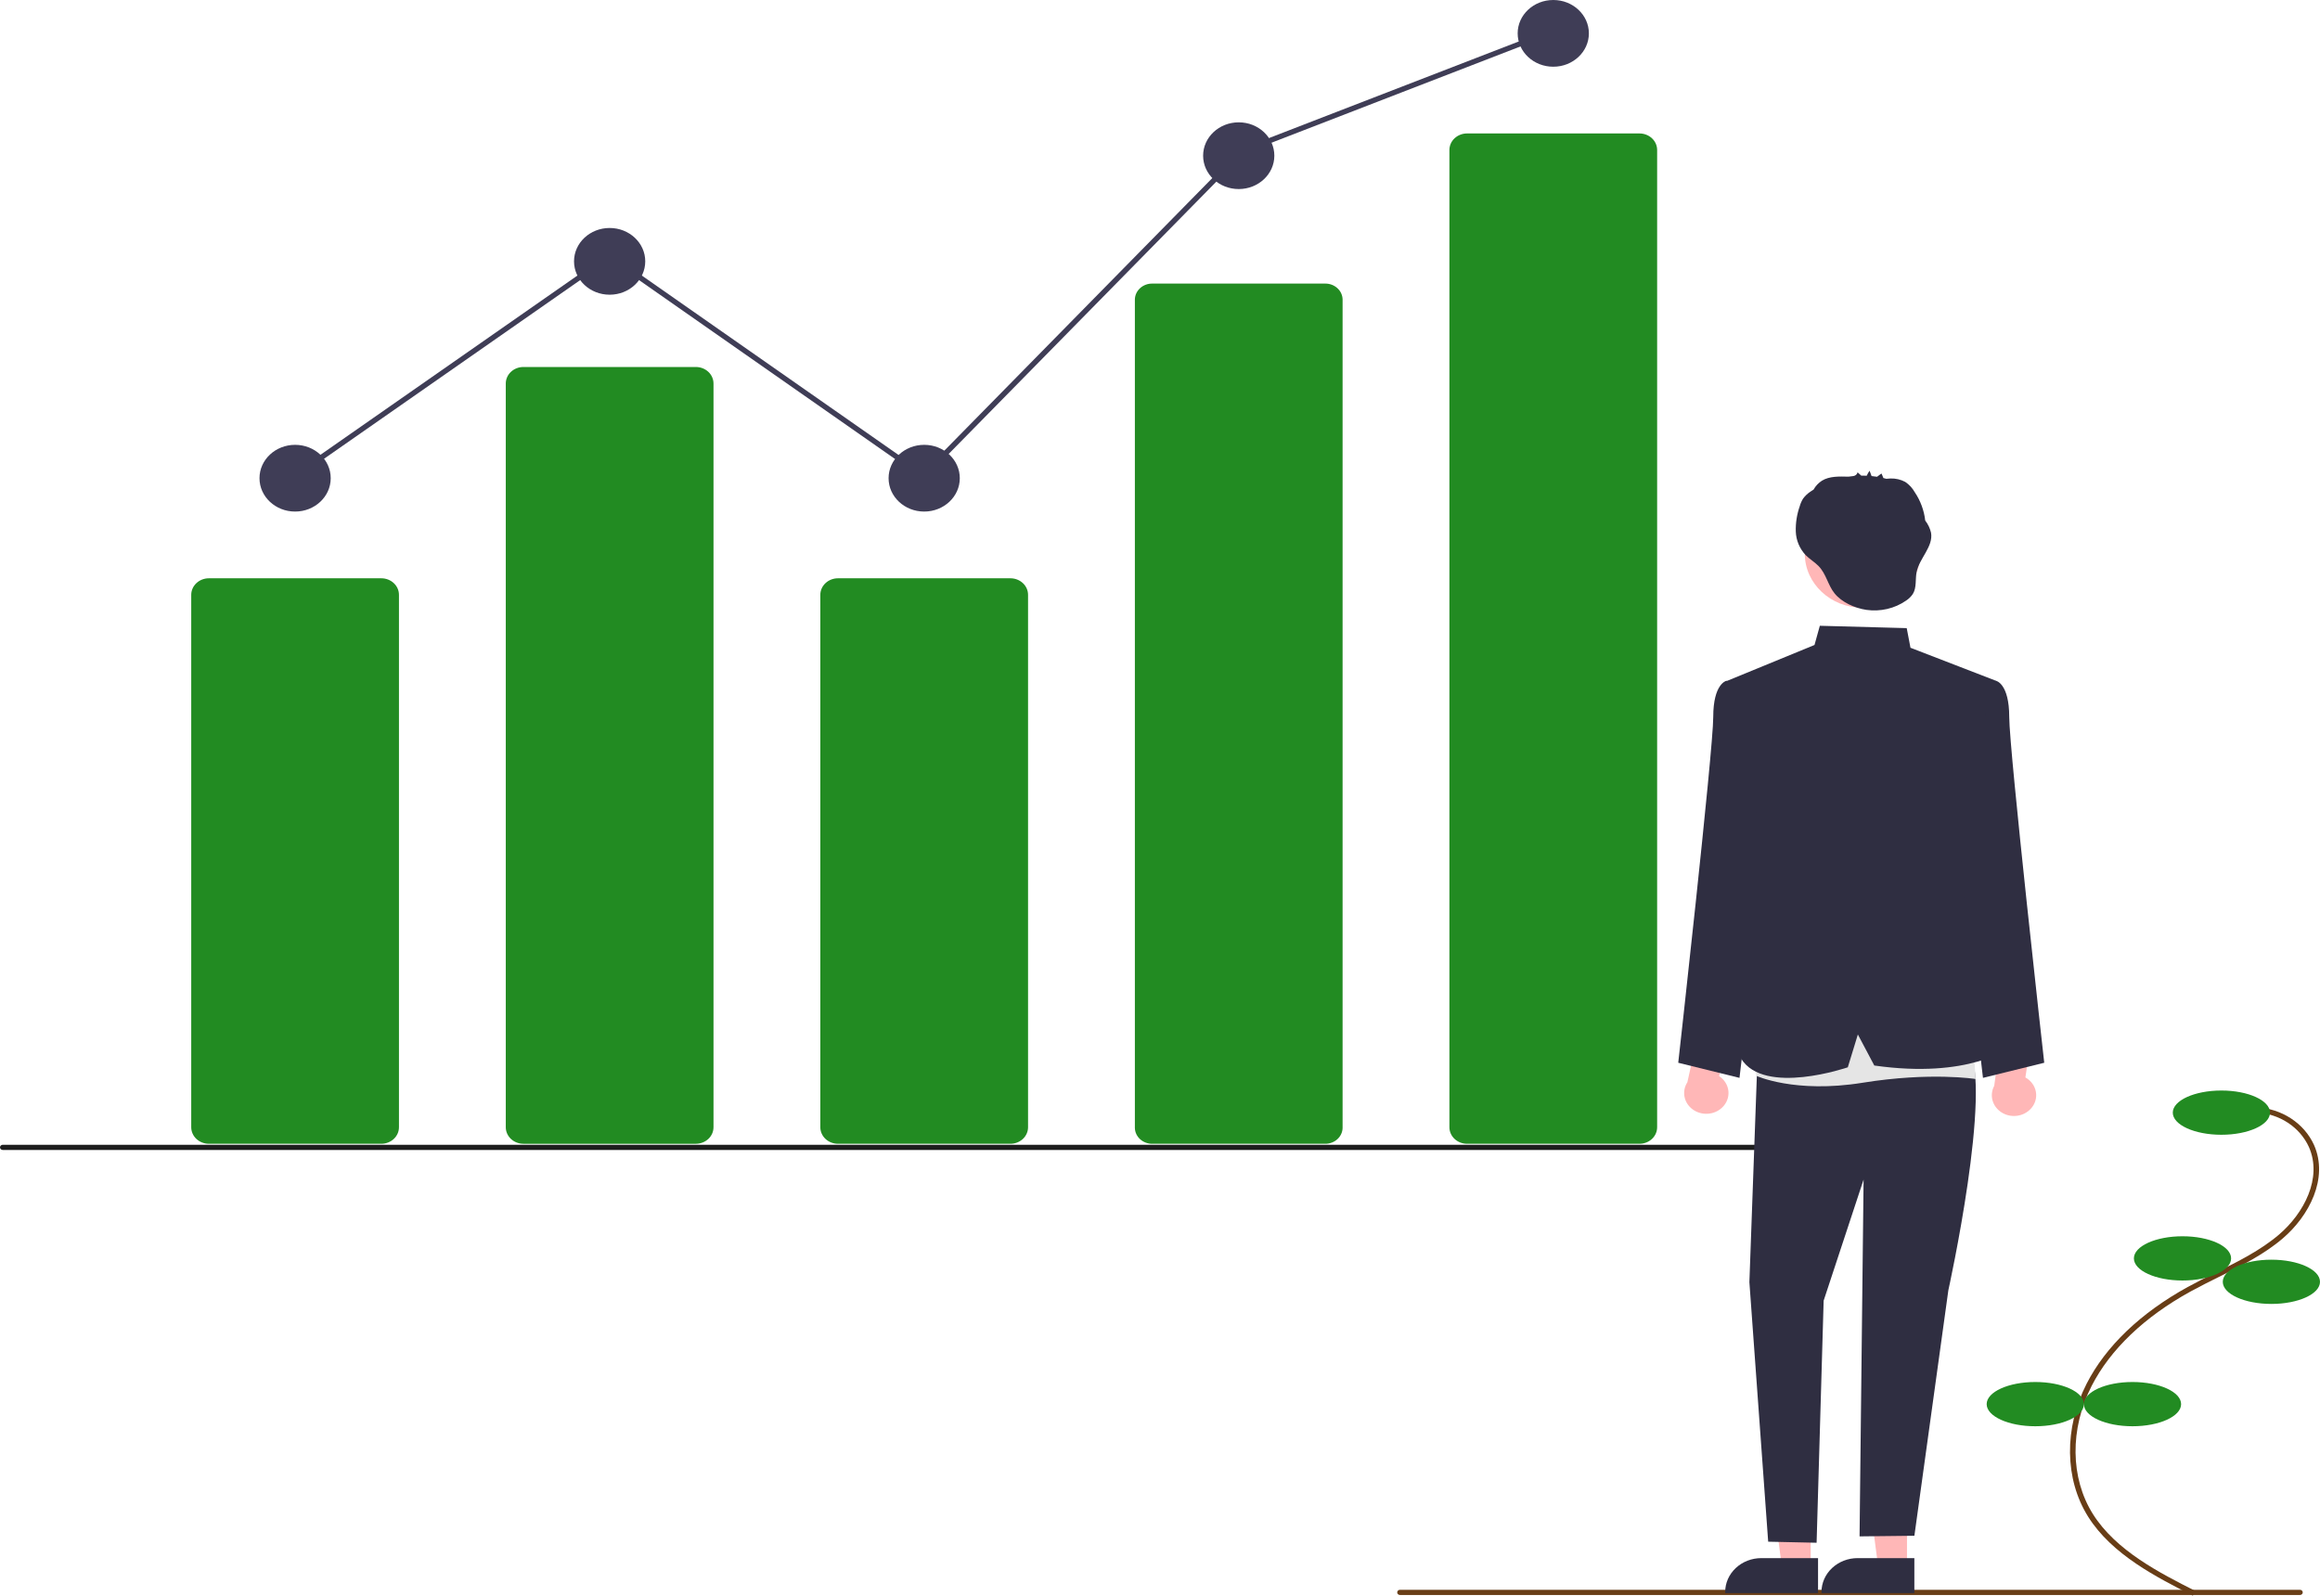 <svg width="567" height="390" viewBox="0 0 567 390" fill="none" xmlns="http://www.w3.org/2000/svg">
<g clip-path="url(#clip0_109_3797)">
<path d="M535.921 390L536.566 388.881C527.908 384.494 517.133 379.034 511.505 370.073C505.957 361.24 505.833 349.245 511.18 338.769C515.731 329.854 524.091 321.866 535.356 315.67C537.578 314.448 539.91 313.29 542.166 312.169C547.618 309.462 553.256 306.662 557.905 302.689C564.308 297.218 569.152 288.037 565.541 279.859C564.354 277.248 562.409 275.002 559.928 273.376C557.447 271.749 554.528 270.807 551.504 270.656L551.428 271.926C554.198 272.064 556.872 272.926 559.145 274.416C561.419 275.906 563.202 277.963 564.291 280.353C567.646 287.953 563.042 296.577 556.99 301.75C552.468 305.613 546.908 308.375 541.53 311.045C539.261 312.172 536.916 313.337 534.668 314.573C523.169 320.898 514.624 329.075 509.956 338.22C504.416 349.073 504.561 361.525 510.335 370.718C516.155 379.984 527.114 385.538 535.921 390Z" fill="#683D16"/>
<path d="M542.9 277.361C549.461 277.361 554.78 274.94 554.78 271.954C554.78 268.968 549.461 266.547 542.9 266.547C536.338 266.547 531.02 268.968 531.02 271.954C531.02 274.94 536.338 277.361 542.9 277.361Z" fill="#228B22"/>
<path d="M533.396 312.983C539.957 312.983 545.276 310.563 545.276 307.576C545.276 304.59 539.957 302.169 533.396 302.169C526.835 302.169 521.516 304.59 521.516 307.576C521.516 310.563 526.835 312.983 533.396 312.983Z" fill="#228B22"/>
<path d="M555.118 318.708C561.68 318.708 566.999 316.288 566.999 313.301C566.999 310.315 561.68 307.895 555.118 307.895C548.557 307.895 543.238 310.315 543.238 313.301C543.238 316.288 548.557 318.708 555.118 318.708Z" fill="#228B22"/>
<path d="M521.175 348.606C527.736 348.606 533.055 346.185 533.055 343.199C533.055 340.213 527.736 337.792 521.175 337.792C514.614 337.792 509.295 340.213 509.295 343.199C509.295 346.185 514.614 348.606 521.175 348.606Z" fill="#228B22"/>
<path d="M497.415 348.606C503.977 348.606 509.296 346.185 509.296 343.199C509.296 340.213 503.977 337.792 497.415 337.792C490.854 337.792 485.535 340.213 485.535 343.199C485.535 346.185 490.854 348.606 497.415 348.606Z" fill="#228B22"/>
<path d="M93.198 279.561H51.044C49.902 279.56 48.808 279.135 48.001 278.379C47.194 277.622 46.74 276.597 46.738 275.527V145.38C46.74 144.31 47.194 143.285 48.001 142.529C48.808 141.772 49.902 141.347 51.044 141.346H93.198C94.34 141.347 95.434 141.772 96.241 142.529C97.048 143.285 97.502 144.31 97.504 145.38V275.527C97.502 276.597 97.048 277.622 96.241 278.379C95.434 279.135 94.34 279.56 93.198 279.561Z" fill="#228B22"/>
<path d="M170.071 279.562H127.917C126.775 279.56 125.681 279.135 124.874 278.379C124.067 277.622 123.613 276.597 123.611 275.527V93.734C123.613 92.665 124.067 91.639 124.874 90.883C125.681 90.127 126.775 89.701 127.917 89.7H170.071C171.213 89.701 172.307 90.127 173.114 90.883C173.921 91.639 174.375 92.665 174.377 93.734V275.527C174.375 276.597 173.921 277.622 173.114 278.379C172.307 279.135 171.213 279.56 170.071 279.562Z" fill="#228B22"/>
<path d="M246.946 279.561H204.792C203.65 279.56 202.556 279.135 201.749 278.379C200.942 277.622 200.488 276.597 200.486 275.527V145.38C200.488 144.31 200.942 143.285 201.749 142.529C202.556 141.772 203.65 141.347 204.792 141.346H246.946C248.088 141.347 249.182 141.772 249.989 142.529C250.796 143.285 251.25 144.31 251.252 145.38V275.527C251.25 276.597 250.796 277.622 249.989 278.379C249.182 279.135 248.088 279.56 246.946 279.561Z" fill="#228B22"/>
<path d="M323.819 279.561H281.665C280.55 279.584 279.47 279.191 278.663 278.469C277.856 277.747 277.387 276.755 277.359 275.71V73.165C277.387 72.12 277.856 71.128 278.663 70.406C279.47 69.684 280.55 69.291 281.665 69.314H323.819C324.935 69.291 326.014 69.684 326.821 70.406C327.628 71.128 328.097 72.12 328.125 73.165V275.71C328.097 276.755 327.628 277.747 326.821 278.469C326.014 279.191 324.935 279.584 323.819 279.561Z" fill="#228B22"/>
<path d="M400.692 279.561H358.538C357.397 279.56 356.302 279.135 355.495 278.379C354.688 277.622 354.234 276.597 354.232 275.527V36.652C354.234 35.583 354.688 34.557 355.495 33.801C356.302 33.045 357.397 32.619 358.538 32.618H400.692C401.834 32.619 402.928 33.045 403.735 33.801C404.542 34.557 404.996 35.583 404.998 36.652V275.527C404.996 276.597 404.542 277.622 403.735 278.379C402.928 279.135 401.834 279.56 400.692 279.561Z" fill="#228B22"/>
<path d="M72.123 125.037C76.929 125.037 80.825 121.386 80.825 116.882C80.825 112.378 76.929 108.727 72.123 108.727C67.316 108.727 63.42 112.378 63.42 116.882C63.42 121.386 67.316 125.037 72.123 125.037Z" fill="#3F3D56"/>
<path d="M148.994 72.032C153.8 72.032 157.696 68.381 157.696 63.877C157.696 59.374 153.8 55.723 148.994 55.723C144.187 55.723 140.291 59.374 140.291 63.877C140.291 68.381 144.187 72.032 148.994 72.032Z" fill="#3F3D56"/>
<path d="M225.869 125.037C230.675 125.037 234.571 121.386 234.571 116.882C234.571 112.378 230.675 108.727 225.869 108.727C221.062 108.727 217.166 112.378 217.166 116.882C217.166 121.386 221.062 125.037 225.869 125.037Z" fill="#3F3D56"/>
<path d="M302.742 46.209C307.548 46.209 311.444 42.558 311.444 38.055C311.444 33.551 307.548 29.9 302.742 29.9C297.935 29.9 294.039 33.551 294.039 38.055C294.039 42.558 297.935 46.209 302.742 46.209Z" fill="#3F3D56"/>
<path d="M379.615 16.309C384.421 16.309 388.317 12.658 388.317 8.155C388.317 3.651 384.421 0 379.615 0C374.808 0 370.912 3.651 370.912 8.155C370.912 12.658 374.808 16.309 379.615 16.309Z" fill="#3F3D56"/>
<path d="M450.09 281.076H0.679C0.499 281.076 0.326 281.009 0.199 280.89C0.072 280.77 0 280.609 0 280.44C0 280.271 0.072 280.109 0.199 279.99C0.326 279.871 0.499 279.804 0.679 279.804H450.09C450.27 279.804 450.443 279.871 450.57 279.99C450.697 280.109 450.769 280.271 450.769 280.44C450.769 280.609 450.697 280.77 450.57 280.89C450.443 281.009 450.27 281.076 450.09 281.076Z" fill="#1E1E1E"/>
<path d="M562.103 389.851H342.15C341.97 389.851 341.797 389.784 341.67 389.665C341.542 389.546 341.471 389.384 341.471 389.215C341.471 389.047 341.542 388.885 341.67 388.765C341.797 388.646 341.97 388.579 342.15 388.579H562.103C562.283 388.579 562.456 388.646 562.583 388.765C562.71 388.885 562.782 389.047 562.782 389.215C562.782 389.384 562.71 389.546 562.583 389.665C562.456 389.784 562.283 389.851 562.103 389.851Z" fill="#683D16"/>
<path d="M420.852 270.737C421.411 270.217 421.84 269.589 422.111 268.896C422.383 268.204 422.488 267.464 422.421 266.73C422.354 265.995 422.116 265.283 421.724 264.644C421.332 264.004 420.794 263.453 420.15 263.03L422.819 251.777L415.917 248.59L412.386 264.53C411.698 265.591 411.45 266.852 411.688 268.073C411.926 269.295 412.633 270.392 413.677 271.157C414.721 271.922 416.027 272.302 417.35 272.224C418.672 272.147 419.919 271.618 420.852 270.737Z" fill="#FFB7B7"/>
<path d="M496.333 270.983C496.847 270.425 497.223 269.767 497.437 269.057C497.65 268.347 497.694 267.602 497.567 266.875C497.439 266.147 497.143 265.454 496.699 264.845C496.255 264.236 495.674 263.726 494.997 263.35L496.729 251.938L489.584 249.26L487.38 265.409C486.782 266.517 486.638 267.792 486.976 268.992C487.314 270.193 488.11 271.235 489.214 271.923C490.318 272.61 491.652 272.894 492.964 272.72C494.276 272.547 495.475 271.929 496.333 270.983Z" fill="#FFB7B7"/>
<path d="M442.527 382.99L435.489 382.989L432.141 357.551L442.529 357.552L442.527 382.99Z" fill="#FFB7B7"/>
<path d="M444.324 389.383L421.629 389.382V389.113C421.629 386.918 422.56 384.813 424.216 383.26C425.873 381.708 428.12 380.836 430.462 380.836L444.324 380.836L444.324 389.383Z" fill="#2F2E41"/>
<path d="M466.066 382.99L459.028 382.989L455.68 357.551L466.068 357.552L466.066 382.99Z" fill="#FFB7B7"/>
<path d="M467.861 389.383L445.166 389.382V389.113C445.166 386.918 446.097 384.813 447.753 383.26C449.41 381.708 451.657 380.836 453.999 380.836L467.861 380.836L467.861 389.383Z" fill="#2F2E41"/>
<path d="M480.238 168.971L487.828 166.405C487.828 166.405 491.049 167.046 491.049 175.231C491.049 183.417 499.604 259.76 499.604 259.76L484.632 263.453L476.17 191.023L480.238 168.971Z" fill="#2F2E41"/>
<path d="M429.522 168.971L421.933 166.405C421.933 166.405 418.711 167.046 418.711 175.231C418.711 183.417 410.156 259.76 410.156 259.76L425.128 263.453L433.591 191.023L429.522 168.971Z" fill="#2F2E41"/>
<path d="M429.619 256.04L427.545 313.387L432.138 376.822L443.972 377.079L445.694 317.904L455.454 288.317L454.47 375.523L467.87 375.373L476.169 315.376C476.169 315.376 487.129 265.723 481.052 256.04L453.061 247.318L429.619 256.04Z" fill="#2F2E41"/>
<path d="M429.847 249.13L429.172 262.925C429.172 262.925 438.616 267.329 455.216 264.646C471.816 261.964 482.85 263.732 482.85 263.732L481.576 246.147L429.847 249.13Z" fill="#E5E5E5"/>
<path d="M421.631 166.608L443.459 157.646L444.761 152.952L465.996 153.528L466.913 158.324L487.828 166.405L478.613 196.427L479.558 217.548L491.049 256.04C491.049 256.04 481.357 263.753 458.072 260.435L454.054 252.849L451.596 260.871C451.596 260.871 431.178 267.909 425.519 258.747L429.619 192.562L421.631 166.608Z" fill="#2F2E41"/>
<path d="M455.185 148.542C462.972 148.542 469.285 142.626 469.285 135.329C469.285 128.032 462.972 122.116 455.185 122.116C447.397 122.116 441.084 128.032 441.084 135.329C441.084 142.626 447.397 148.542 455.185 148.542Z" fill="#FFB7B7"/>
<path d="M471.939 130.209C471.687 129.134 471.202 128.119 470.514 127.226C470.24 124.758 469.361 122.382 467.946 120.284C467.392 119.301 466.605 118.45 465.645 117.796C464.547 117.203 463.293 116.91 462.026 116.95C461.796 116.947 461.382 117.012 461.01 117.028C460.772 116.959 460.532 116.897 460.291 116.839C460.15 116.546 459.872 115.692 459.794 115.75L458.744 116.532C458.3 116.459 457.853 116.403 457.405 116.358C457.242 115.922 457.079 115.486 456.916 115.05C456.651 115.44 456.419 115.849 456.222 116.273C455.776 116.252 455.33 116.245 454.883 116.251L453.99 115.447C453.938 115.672 453.817 115.876 453.642 116.037C453.467 116.197 453.246 116.307 453.005 116.351C452.595 116.391 452.186 116.442 451.778 116.504C451.745 116.504 451.711 116.504 451.678 116.503C449.48 116.452 447.114 116.359 445.276 117.49C444.416 118.044 443.715 118.789 443.238 119.658C443.013 119.801 442.787 119.944 442.568 120.096C441.831 120.567 441.192 121.161 440.682 121.847C440.312 122.44 440.031 123.077 439.848 123.742C439.146 125.742 438.821 127.842 438.887 129.946C438.962 132.065 439.816 134.095 441.303 135.693C442.246 136.642 443.445 137.343 444.389 138.292C446.333 140.244 446.697 142.967 448.36 145.032C450.119 147.217 453.329 148.655 456.148 149.067C457.843 149.307 459.572 149.23 461.235 148.841C462.898 148.452 464.463 147.76 465.839 146.802C466.5 146.371 467.061 145.82 467.489 145.181C468.468 143.596 468.053 141.602 468.416 139.802C469.097 136.429 472.533 133.597 471.939 130.209Z" fill="#2F2E41"/>
<path d="M71.658 117.392L70.848 116.372L148.996 61.855L225.621 115.409L303.294 36.389L303.433 36.335L378.815 7.183L379.333 8.359L304.09 37.458L225.79 117.115L148.996 63.441L71.658 117.392Z" fill="#3F3D56"/>
</g>
<defs>
<clipPath id="clip0_109_3797">
<rect width="567" height="390" fill="white"/>
</clipPath>
</defs>
</svg>
